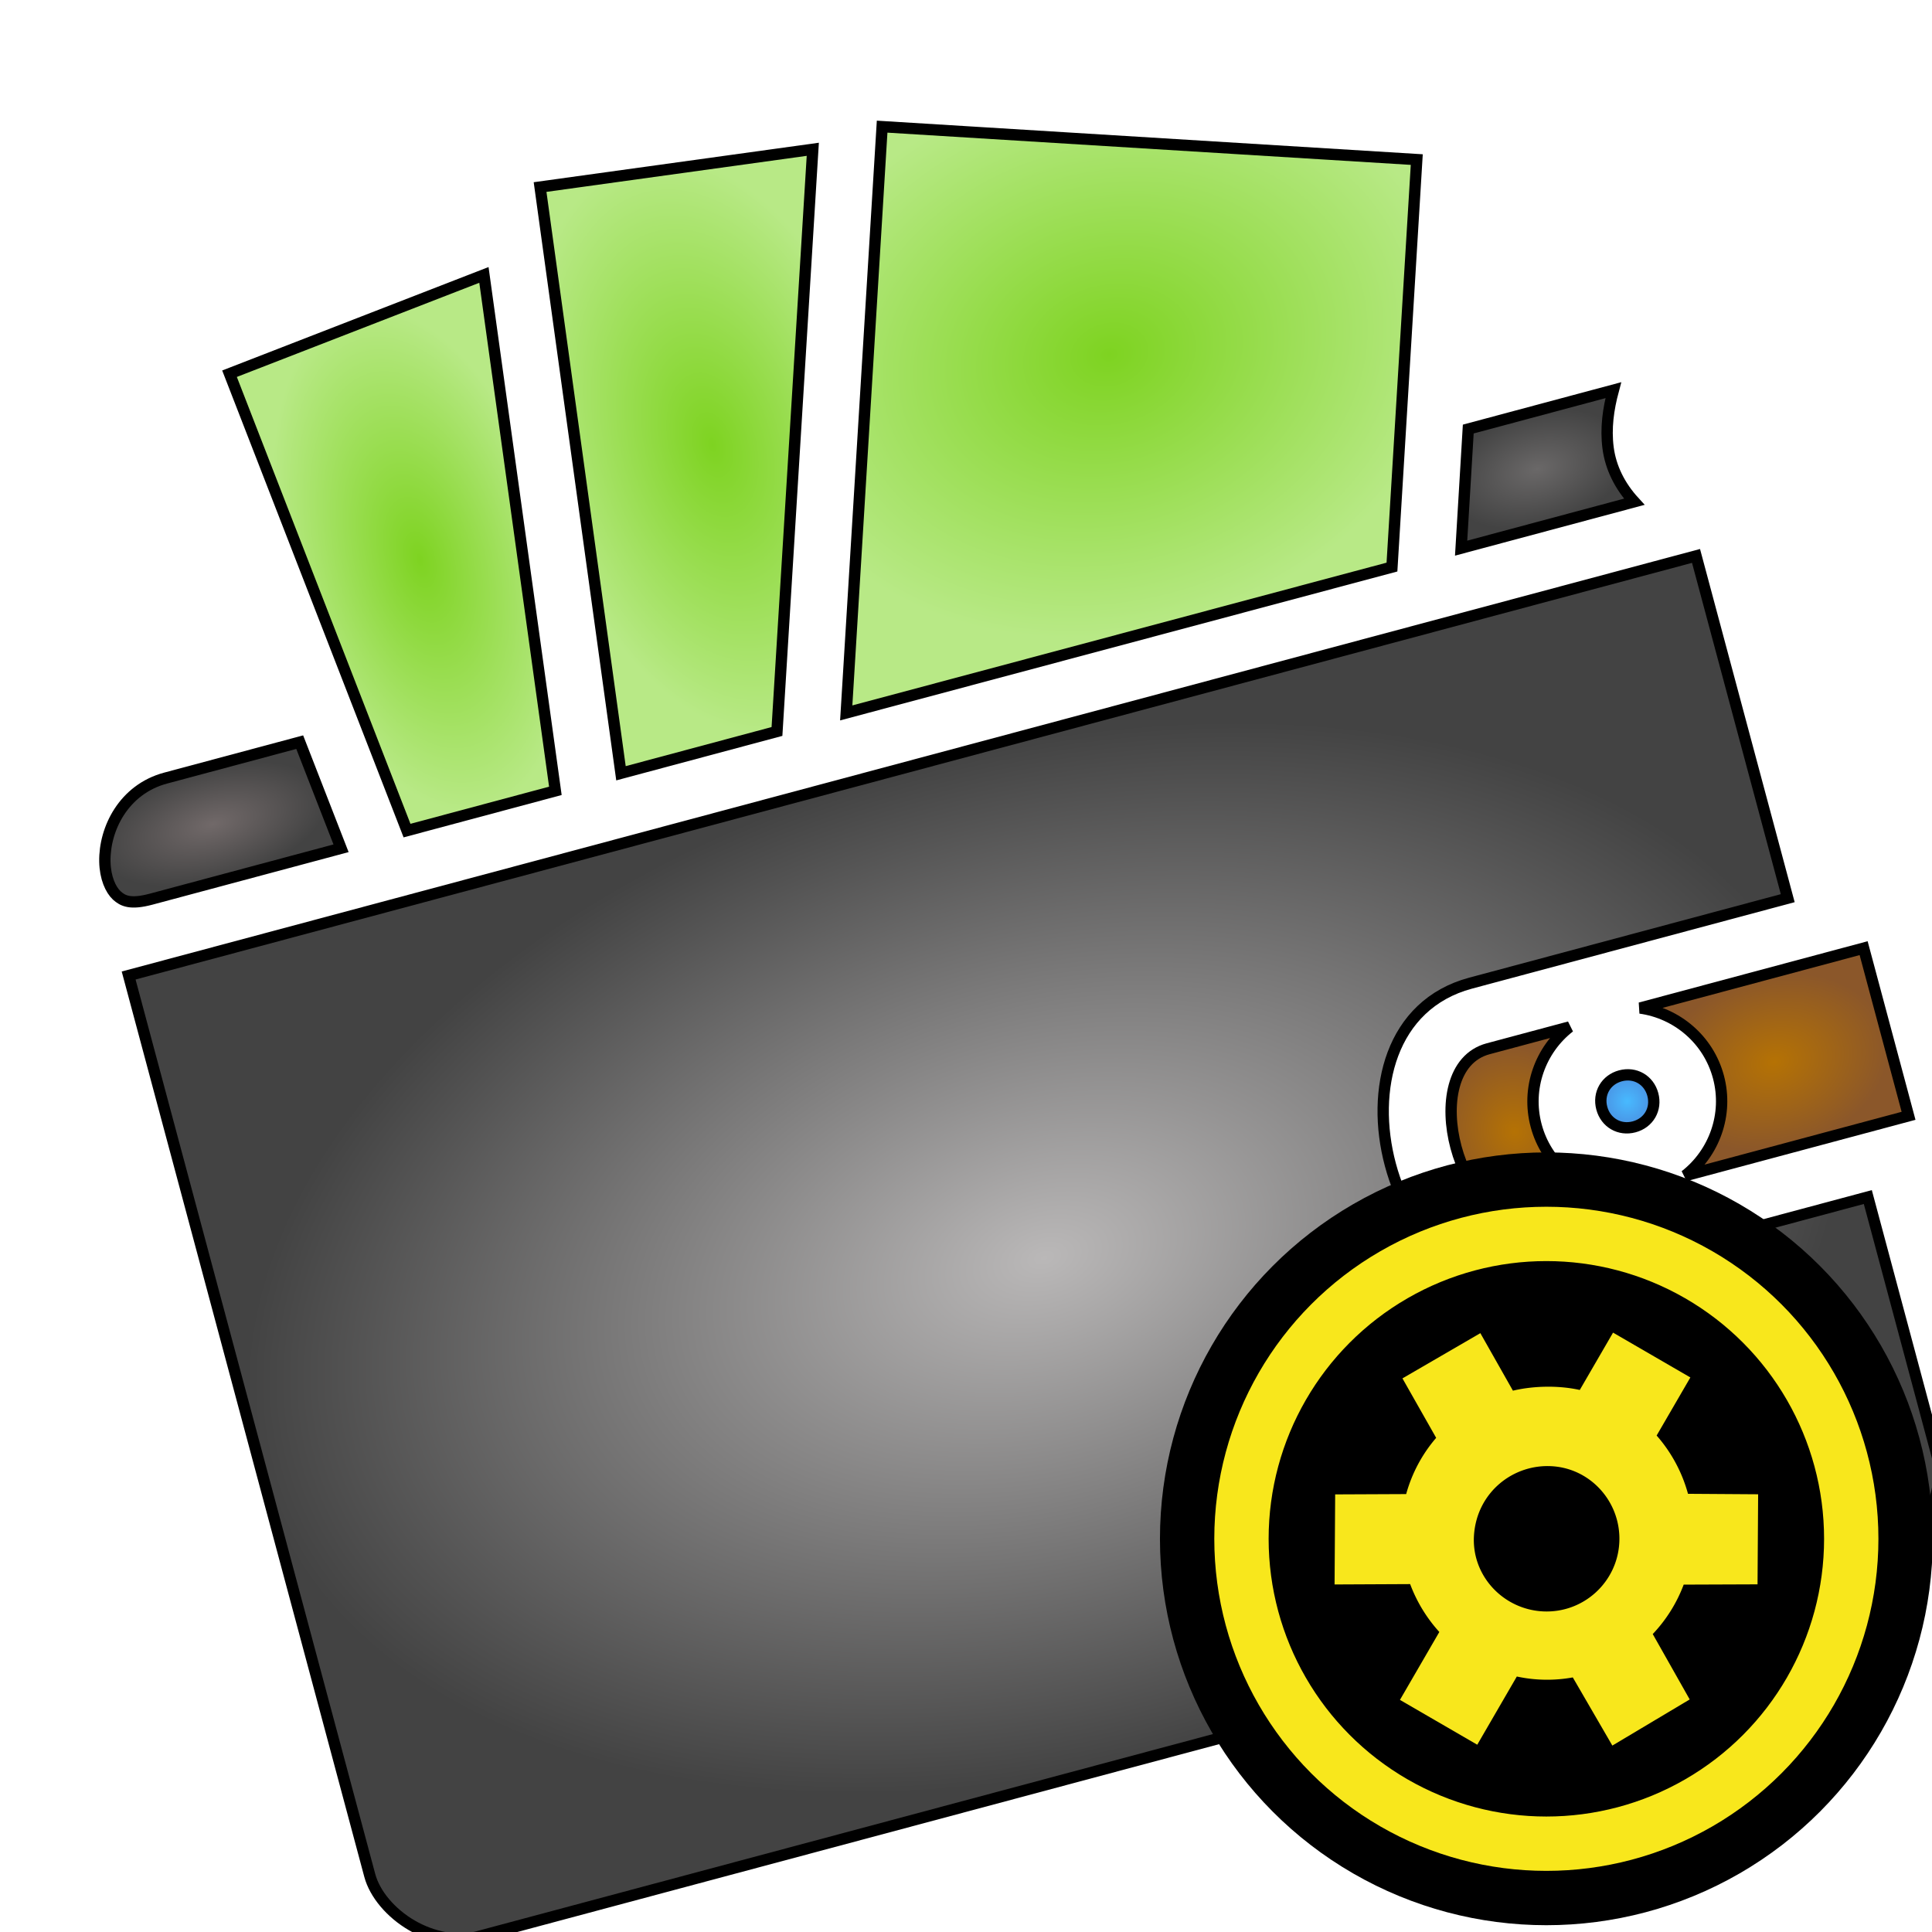 <svg xmlns="http://www.w3.org/2000/svg" viewBox="0 0 512 512" style="height: 512px; width: 512px;"><defs><radialGradient id="gradient-1"><stop offset="0%" stop-color="#bab8b8" stop-opacity="1"></stop><stop offset="100%" stop-color="#434343" stop-opacity="1"></stop></radialGradient><radialGradient id="gradient-2"><stop offset="0%" stop-color="#7ed321" stop-opacity="1"></stop><stop offset="100%" stop-color="#b8e986" stop-opacity="1"></stop></radialGradient><radialGradient id="gradient-3"><stop offset="0%" stop-color="#7ed321" stop-opacity="1"></stop><stop offset="100%" stop-color="#b8e986" stop-opacity="1"></stop></radialGradient><radialGradient id="gradient-4"><stop offset="0%" stop-color="#7ed321" stop-opacity="1"></stop><stop offset="100%" stop-color="#b8e986" stop-opacity="1"></stop></radialGradient><radialGradient id="gradient-5"><stop offset="0%" stop-color="#716969" stop-opacity="1"></stop><stop offset="100%" stop-color="#434343" stop-opacity="1"></stop></radialGradient><radialGradient id="gradient-6"><stop offset="0%" stop-color="#6a6868" stop-opacity="1"></stop><stop offset="100%" stop-color="#434343" stop-opacity="1"></stop></radialGradient><radialGradient id="gradient-7"><stop offset="0%" stop-color="#bab8b8" stop-opacity="1"></stop><stop offset="100%" stop-color="#434343" stop-opacity="1"></stop></radialGradient><radialGradient id="gradient-8"><stop offset="0%" stop-color="#b57204" stop-opacity="1"></stop><stop offset="100%" stop-color="#8b572a" stop-opacity="1"></stop></radialGradient><radialGradient id="gradient-9"><stop offset="0%" stop-color="#b57204" stop-opacity="1"></stop><stop offset="100%" stop-color="#8b572a" stop-opacity="1"></stop></radialGradient><radialGradient id="gradient-10"><stop offset="0%" stop-color="#48baff" stop-opacity="1"></stop><stop offset="100%" stop-color="#4a90e2" stop-opacity="1"></stop></radialGradient></defs><g class="" transform="translate(0,0)" style="touch-action: none;"><g transform="translate(512, 512) scale(-1, -1) rotate(525, 256, 256)"><path d="M200.4 27.39L180.9 183L223.7 183L272.8 36.43L200.4 27.39Z" class="" fill="url(#gradient-2)" stroke="#000000" stroke-opacity="1" stroke-width="3"></path><path d="M292.1 35.39L242.7 183L392.4 183.1L426.7 80.49L292.1 35.39Z" class="" fill="url(#gradient-3)" stroke="#000000" stroke-opacity="1" stroke-width="3"></path><path d="M180 46.03L108.1 53.87L122.2 183L162.9 183L180 46.03Z" class="" fill="url(#gradient-4)" stroke="#000000" stroke-opacity="1" stroke-width="3"></path><path d="M64 153C52.5 153 44.82 161.8 42.73 170.2C41.69 174.4 42.28 177.8 43.46 179.7C44.63 181.5 46.25 183 52 183L104.1 183L100.8 153L64 153Z" class="" fill="url(#gradient-5)" stroke="#000000" stroke-opacity="1" stroke-width="3"></path><path d="M421.4 153L411.4 183L458.9 183C456.3 178 455.2 172.7 455.9 167.4C456.6 162.2 458.6 157.5 461.2 153L421.4 153Z" class="" fill="url(#gradient-6)" stroke="#000000" stroke-opacity="1" stroke-width="3"></path><path d="M41 201L41 447.9C41 453 43.79 459 48.37 463.6C52.96 468.2 59 471 64 471L448 471.1C453 471.1 459 468.3 463.6 463.7C468.2 459.1 471 453.1 471 448L471 377L384 377C340 377 340 295 384 295L471 295L471 201.1L41 201Z" class="" fill="url(#gradient-7)" stroke="#000000" stroke-opacity="1" stroke-width="3"></path><path d="M384 313C364 313 364 359 384 359L406.3 359C397.3 355.2 391 346.3 391 336C391 325.7 397.3 316.8 406.3 313L384 313Z" class="" fill="url(#gradient-8)" stroke="#000000" stroke-opacity="1" stroke-width="3"></path><path d="M425.7 313C434.7 316.8 441 325.7 441 336C441 346.3 434.7 355.2 425.7 359L487 359L487 313L425.7 313Z" class="" fill="url(#gradient-9)" stroke="#000000" stroke-opacity="1" stroke-width="3"></path><path d="M416 329C412 329 409 332 409 336C409 340 412 343 416 343C420 343 423 340 423 336C423 332 420 329 416 329Z" class="selected" fill="url(#gradient-10)" stroke="#000000" stroke-opacity="1" stroke-width="3"></path></g></g><g class="" transform="translate(301,299)" style="touch-action: none;"><g transform="translate(6.4, 6.4) scale(0.8, 0.8) rotate(-360, 128, 128)"><circle cx="128" cy="128" r="128" fill="#000000" fill-opacity="1"></circle><circle stroke="#f8e71c" stroke-opacity="1" fill="#000000" fill-opacity="1" stroke-width="18" cx="128" cy="128" r="101"></circle><path fill="#f8e71c" fill-opacity="1" d="M150.094 59.7L139.07 78.695c-7.27-1.615-15.652-1.322-22.142.234l-10.791-19.054L80.33 74.858 91.5 94.554a48.133 48.133 0 0 0-9.938 18.63l-23.52.105-.197 29.834 25.035-.119a49.2 49.2 0 0 0 9.666 15.859L79.5 181.36l25.61 14.852 13.108-22.596a47.62 47.62 0 0 0 18.542.3l13.102 22.58 25.623-15.283c-4.08-7.22-8.161-14.44-12.244-21.66a48.554 48.554 0 0 0 10.252-16.378l24.464-.092.198-29.834-23.235-.156a48.717 48.717 0 0 0-10.387-19.304l11.172-19.24zm-19.705 44.292c12.71 1.043 22.352 12.16 21.787 25.043-.584 13.297-11.839 23.598-25.137 23.015-13.3-.582-23.855-11.836-23.018-25.121.905-14.35 13.161-24.021 26.368-22.937z"></path></g></g></svg>